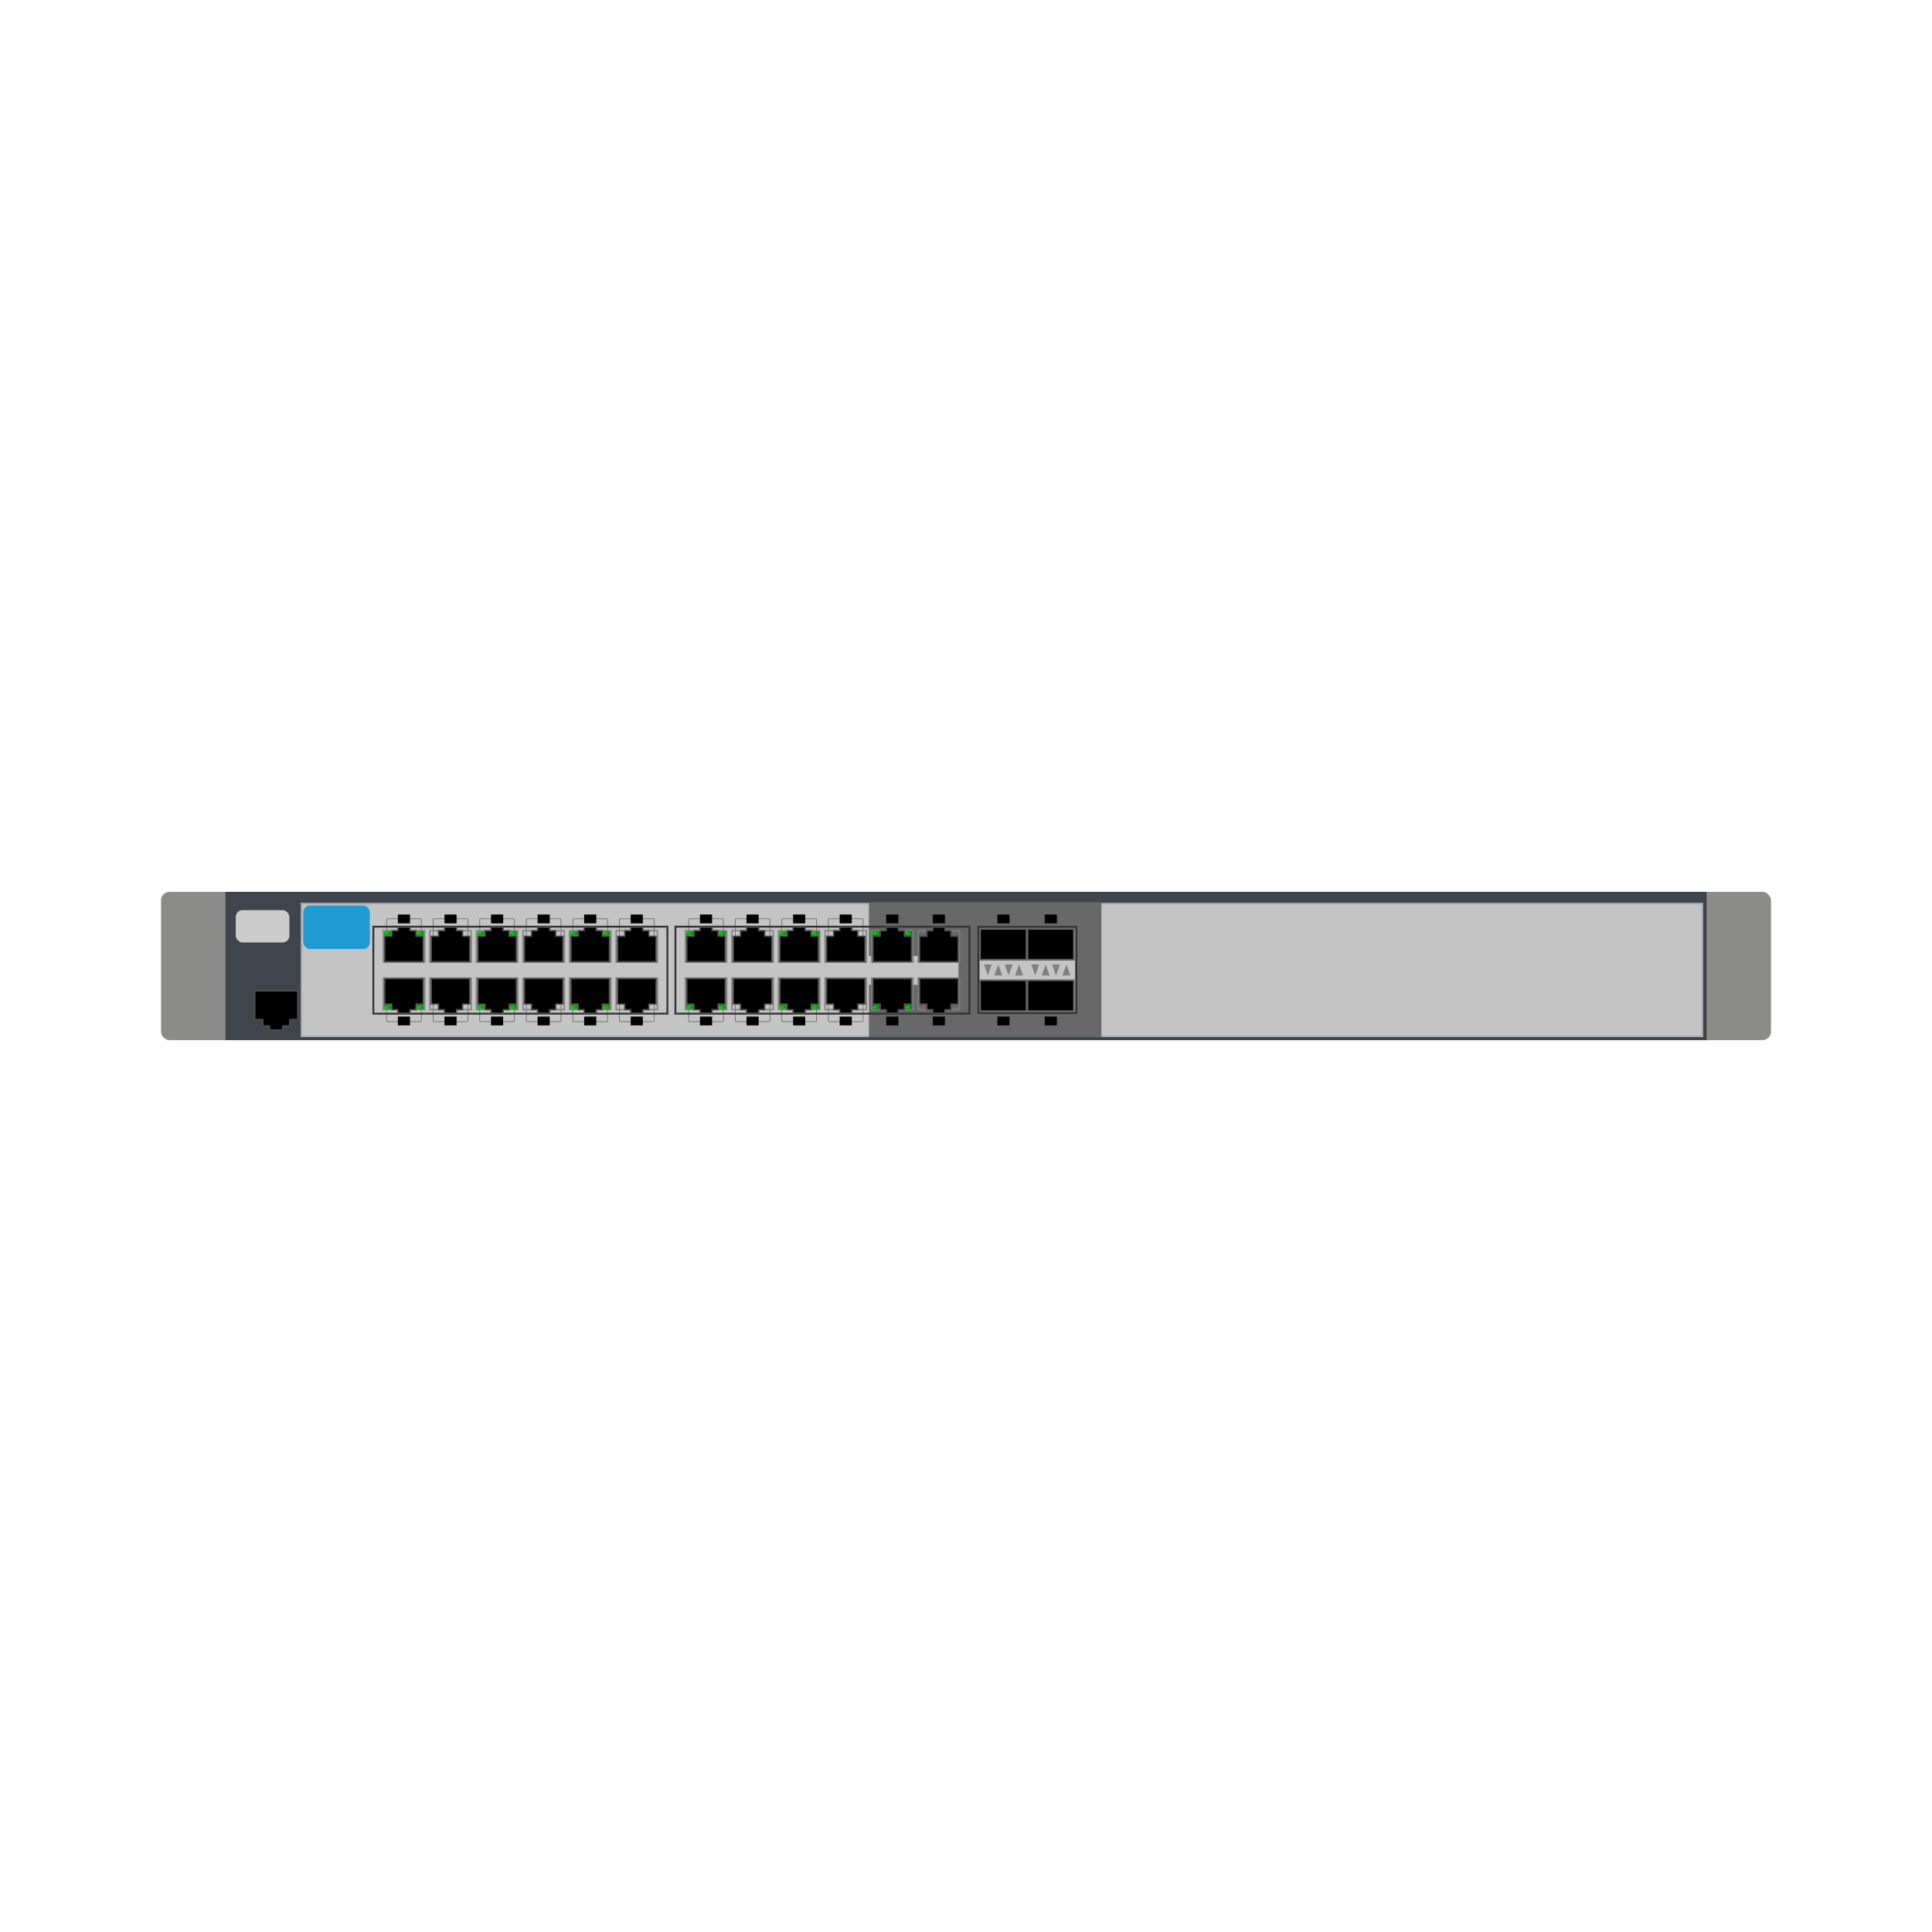 <svg:svg xmlns:dc="http://purl.org/dc/elements/1.1/" xmlns:ns1="http://www.w3.org/1999/xlink" xmlns:ns3="http://creativecommons.org/ns#" xmlns:rdf="http://www.w3.org/1999/02/22-rdf-syntax-ns#" xmlns:svg="http://www.w3.org/2000/svg" height="1140.0" id="svg2" version="1.1" viewBox="-95.0 -526.25 1140.0 1140.0" width="1140.0">
  <svg:title id="title3652">Gigabit Layer 2 Switch</svg:title>
  <svg:defs id="defs4">
    <svg:linearGradient id="linearGradient4775">
      <svg:stop id="stop4777" offset="0" stop-color="#00ef00" />
      <svg:stop id="stop4779" offset="1" stop-color="#008000" />
    </svg:linearGradient>
    <svg:radialGradient cx="-34.276" cy="-48.395" gradientTransform="matrix(1.554 .242 -.068 .549 15.687 -13.519)" gradientUnits="userSpaceOnUse" id="radialGradient7385" r="2.05" ns1:href="#linearGradient4775" />
    <svg:radialGradient cx="-34.276" cy="-48.395" gradientTransform="matrix(1.554 .256 -.068 .579 34.929 -11.591)" gradientUnits="userSpaceOnUse" id="radialGradient7387" r="2.05" ns1:href="#linearGradient4775" />
  </svg:defs>
  <svg:g id="layer1" transform="translate(167.2 -35.561)">
    <svg:rect fill="#8b8b89" height="87.5" id="rect5683" rx="5" ry="5" width="950" x="-167.2" y="35.561" />
    <svg:rect fill="#40444d" fill-rule="evenodd" height="87.5" id="rect3934" width="873.98" x="-129.19" y="35.561" />
    <svg:rect fill="#c4c4c4" fill-rule="evenodd" height="78.243" id="rect4718" stroke="#abaeb5" width="826.56" x="-84.277" y="42.518" />
    <svg:rect fill="#686868" fill-rule="evenodd" height="79.544" id="rect5744" width="137.17" x="250.53" y="41.717" />
    <svg:path d="m-103.22 117.12v-2.38h-3.986v-3.765h-4.77v-17.048h25.52v17.048h-4.77v3.765h-3.986v2.38h-8.007z" fill-rule="evenodd" id="path4731" stroke="#4d4d4d" stroke-width=".904" />
    <svg:g id="g5495" transform="translate(-0 108.36)">
      <svg:g fill="none" id="g5497" stroke="#666" stroke-width=".4">
        <svg:rect height="60.71" id="rect5499" rx=".4" ry=".4" width="20.483" x="-6.604" y="-56.951" />
        <svg:rect height="60.71" id="rect5501" rx=".4" ry=".4" width="20.483" x="-34.082" y="-56.951" />
        <svg:rect height="60.71" id="rect5503" rx=".4" ry=".4" width="20.483" x="20.874" y="-56.951" />
        <svg:rect height="60.71" id="rect5505" rx=".4" ry=".4" width="20.483" x="48.352" y="-56.951" />
        <svg:rect height="60.71" id="rect5507" rx=".4" ry=".4" width="20.483" x="75.83" y="-56.951" />
        <svg:rect height="60.71" id="rect5509" rx=".4" ry=".4" width="20.483" x="103.31" y="-56.951" />
      </svg:g>
      <svg:rect fill="#c4c4c4" height="17.028" id="rect5511" rx=".4" ry=".4" transform="translate(-165.09 116.05)" width="160.91" x="129.32" y="-151.03" />
      <svg:g id="g5513">
        <svg:rect fill="none" height="51.332" id="rect5515" stroke="#333" stroke-width="1.1" width="173.49" x="-41.891" y="-52.262" />
        <svg:g id="g5517">
          <svg:g id="g5519">
            <svg:g id="g5521">
              <svg:rect fill="none" height="18.542" id="rect5523" stroke="#808080" stroke-width=".8" width="24.378" x="-36.029" y="-49.846" />
              <svg:path d="m-27.402-51.996v2.094h-3.547v3.312h-4.245v15h22.708v-15h-4.245v-3.312h-3.547v-2.094h-7.125z" fill-rule="evenodd" id="path5525" stroke="#4d4d4d" stroke-width=".8" />
              <svg:g id="g5527" transform="translate(.083)">
                <svg:rect fill="url(#radialGradient7385)" height="2.271" id="rect5529" width="4.101" x="-35.594" y="-49.368" />
                <svg:rect fill="url(#radialGradient7387)" height="2.397" id="rect5531" width="4.101" x="-16.353" y="-49.431" />
              </svg:g>
            </svg:g>
            <svg:g id="g5533" transform="translate(27.478)">
              <svg:rect fill="none" height="18.542" id="rect5535" stroke="#808080" stroke-width=".8" width="24.378" x="-36.029" y="-49.846" />
              <svg:path d="m-27.402-51.996v2.094h-3.547v3.312h-4.245v15h22.708v-15h-4.245v-3.312h-3.547v-2.094h-7.125z" fill-rule="evenodd" id="path5537" stroke="#4d4d4d" stroke-width=".8" />
              <svg:g id="g5539" transform="translate(.083)">
                <svg:rect fill="url(#radialGradient7385)" height="2.271" id="rect5541" width="4.101" x="-35.594" y="-49.368" />
                <svg:rect fill="url(#radialGradient7387)" height="2.397" id="rect5543" width="4.101" x="-16.353" y="-49.431" />
              </svg:g>
            </svg:g>
            <svg:g id="g5545" transform="translate(54.956)">
              <svg:rect fill="none" height="18.542" id="rect5547" stroke="#808080" stroke-width=".8" width="24.378" x="-36.029" y="-49.846" />
              <svg:path d="m-27.402-51.996v2.094h-3.547v3.312h-4.245v15h22.708v-15h-4.245v-3.312h-3.547v-2.094h-7.125z" fill-rule="evenodd" id="path5549" stroke="#4d4d4d" stroke-width=".8" />
              <svg:g id="g5551" transform="translate(.083)">
                <svg:rect fill="url(#radialGradient7385)" height="2.271" id="rect5553" width="4.101" x="-35.594" y="-49.368" />
                <svg:rect fill="url(#radialGradient7387)" height="2.397" id="rect5555" width="4.101" x="-16.353" y="-49.431" />
              </svg:g>
            </svg:g>
            <svg:g id="g5557" transform="translate(82.434)">
              <svg:rect fill="none" height="18.542" id="rect5559" stroke="#808080" stroke-width=".8" width="24.378" x="-36.029" y="-49.846" />
              <svg:path d="m-27.402-51.996v2.094h-3.547v3.312h-4.245v15h22.708v-15h-4.245v-3.312h-3.547v-2.094h-7.125z" fill-rule="evenodd" id="path5561" stroke="#4d4d4d" stroke-width=".8" />
              <svg:g id="g5563" transform="translate(.083)">
                <svg:rect fill="url(#radialGradient7385)" height="2.271" id="rect5565" width="4.101" x="-35.594" y="-49.368" />
                <svg:rect fill="url(#radialGradient7387)" height="2.397" id="rect5567" width="4.101" x="-16.353" y="-49.431" />
              </svg:g>
            </svg:g>
            <svg:g id="g5569" transform="translate(109.91)">
              <svg:rect fill="none" height="18.542" id="rect5571" stroke="#808080" stroke-width=".8" width="24.378" x="-36.029" y="-49.846" />
              <svg:path d="m-27.402-51.996v2.094h-3.547v3.312h-4.245v15h22.708v-15h-4.245v-3.312h-3.547v-2.094h-7.125z" fill-rule="evenodd" id="path5573" stroke="#4d4d4d" stroke-width=".8" />
              <svg:g id="g5575" transform="translate(.083)">
                <svg:rect fill="url(#radialGradient7385)" height="2.271" id="rect5577" width="4.101" x="-35.594" y="-49.368" />
                <svg:rect fill="url(#radialGradient7387)" height="2.397" id="rect5579" width="4.101" x="-16.353" y="-49.431" />
              </svg:g>
            </svg:g>
            <svg:g id="g5581" transform="translate(137.39)">
              <svg:rect fill="none" height="18.542" id="rect5583" stroke="#808080" stroke-width=".8" width="24.378" x="-36.029" y="-49.846" />
              <svg:path d="m-27.402-51.996v2.094h-3.547v3.312h-4.245v15h22.708v-15h-4.245v-3.312h-3.547v-2.094h-7.125z" fill-rule="evenodd" id="path5585" stroke="#4d4d4d" stroke-width=".8" />
              <svg:g id="g5587" transform="translate(.083)">
                <svg:rect fill="url(#radialGradient7385)" height="2.271" id="rect5589" width="4.101" x="-35.594" y="-49.368" />
                <svg:rect fill="url(#radialGradient7387)" height="2.397" id="rect5591" width="4.101" x="-16.353" y="-49.431" />
              </svg:g>
            </svg:g>
          </svg:g>
          <svg:g id="g5593" transform="matrix(1 0 0 -1 0 -53.191)">
            <svg:g id="g5595">
              <svg:rect fill="none" height="18.542" id="rect5597" stroke="#808080" stroke-width=".8" width="24.378" x="-36.029" y="-49.846" />
              <svg:path d="m-27.402-51.996v2.094h-3.547v3.312h-4.245v15h22.708v-15h-4.245v-3.312h-3.547v-2.094h-7.125z" fill-rule="evenodd" id="path5599" stroke="#4d4d4d" stroke-width=".8" />
              <svg:g id="g5601" transform="translate(.083)">
                <svg:rect fill="url(#radialGradient7385)" height="2.271" id="rect5603" width="4.101" x="-35.594" y="-49.368" />
                <svg:rect fill="url(#radialGradient7387)" height="2.397" id="rect5605" width="4.101" x="-16.353" y="-49.431" />
              </svg:g>
            </svg:g>
            <svg:g id="g5607" transform="translate(27.478)">
              <svg:rect fill="none" height="18.542" id="rect5609" stroke="#808080" stroke-width=".8" width="24.378" x="-36.029" y="-49.846" />
              <svg:path d="m-27.402-51.996v2.094h-3.547v3.312h-4.245v15h22.708v-15h-4.245v-3.312h-3.547v-2.094h-7.125z" fill-rule="evenodd" id="path5611" stroke="#4d4d4d" stroke-width=".8" />
              <svg:g id="g5613" transform="translate(.083)">
                <svg:rect fill="url(#radialGradient7385)" height="2.271" id="rect5615" width="4.101" x="-35.594" y="-49.368" />
                <svg:rect fill="url(#radialGradient7387)" height="2.397" id="rect5617" width="4.101" x="-16.353" y="-49.431" />
              </svg:g>
            </svg:g>
            <svg:g id="g5619" transform="translate(54.956)">
              <svg:rect fill="none" height="18.542" id="rect5621" stroke="#808080" stroke-width=".8" width="24.378" x="-36.029" y="-49.846" />
              <svg:path d="m-27.402-51.996v2.094h-3.547v3.312h-4.245v15h22.708v-15h-4.245v-3.312h-3.547v-2.094h-7.125z" fill-rule="evenodd" id="path5623" stroke="#4d4d4d" stroke-width=".8" />
              <svg:g id="g5625" transform="translate(.083)">
                <svg:rect fill="url(#radialGradient7385)" height="2.271" id="rect5627" width="4.101" x="-35.594" y="-49.368" />
                <svg:rect fill="url(#radialGradient7387)" height="2.397" id="rect5629" width="4.101" x="-16.353" y="-49.431" />
              </svg:g>
            </svg:g>
            <svg:g id="g5631" transform="translate(82.434)">
              <svg:rect fill="none" height="18.542" id="rect5633" stroke="#808080" stroke-width=".8" width="24.378" x="-36.029" y="-49.846" />
              <svg:path d="m-27.402-51.996v2.094h-3.547v3.312h-4.245v15h22.708v-15h-4.245v-3.312h-3.547v-2.094h-7.125z" fill-rule="evenodd" id="path5635" stroke="#4d4d4d" stroke-width=".8" />
              <svg:g id="g5637" transform="translate(.083)">
                <svg:rect fill="url(#radialGradient7385)" height="2.271" id="rect5639" width="4.101" x="-35.594" y="-49.368" />
                <svg:rect fill="url(#radialGradient7387)" height="2.397" id="rect5641" width="4.101" x="-16.353" y="-49.431" />
              </svg:g>
            </svg:g>
            <svg:g id="g5643" transform="translate(109.91)">
              <svg:rect fill="none" height="18.542" id="rect5645" stroke="#808080" stroke-width=".8" width="24.378" x="-36.029" y="-49.846" />
              <svg:path d="m-27.402-51.996v2.094h-3.547v3.312h-4.245v15h22.708v-15h-4.245v-3.312h-3.547v-2.094h-7.125z" fill-rule="evenodd" id="path5647" stroke="#4d4d4d" stroke-width=".8" />
              <svg:g id="g5649" transform="translate(.083)">
                <svg:rect fill="url(#radialGradient7385)" height="2.271" id="rect5651" width="4.101" x="-35.594" y="-49.368" />
                <svg:rect fill="url(#radialGradient7387)" height="2.397" id="rect5653" width="4.101" x="-16.353" y="-49.431" />
              </svg:g>
            </svg:g>
            <svg:g id="g5655" transform="translate(137.39)">
              <svg:rect fill="none" height="18.542" id="rect5657" stroke="#808080" stroke-width=".8" width="24.378" x="-36.029" y="-49.846" />
              <svg:path d="m-27.402-51.996v2.094h-3.547v3.312h-4.245v15h22.708v-15h-4.245v-3.312h-3.547v-2.094h-7.125z" fill-rule="evenodd" id="path5659" stroke="#4d4d4d" stroke-width=".8" />
              <svg:g id="g5661" transform="translate(.083)">
                <svg:rect fill="url(#radialGradient7385)" height="2.271" id="rect5663" width="4.101" x="-35.594" y="-49.368" />
                <svg:rect fill="url(#radialGradient7387)" height="2.397" id="rect5665" width="4.101" x="-16.353" y="-49.431" />
              </svg:g>
            </svg:g>
          </svg:g>
        </svg:g>
      </svg:g>
    </svg:g>
    <svg:g fill-rule="evenodd" id="g5667" transform="translate(-0 108.36)">
      <svg:rect height="5.183" id="rect5669" width="7.157" x="-27.418" y="-59.419" />
      <svg:rect height="5.183" id="rect5671" width="7.157" x=".059" y="-59.419" />
      <svg:rect height="5.183" id="rect5673" width="7.157" x="27.537" y="-59.419" />
      <svg:rect height="5.183" id="rect5675" width="7.157" x="55.015" y="-59.419" />
      <svg:rect height="5.183" id="rect5677" width="7.157" x="82.493" y="-59.419" />
      <svg:rect height="5.183" id="rect5679" width="7.157" x="109.97" y="-59.419" />
    </svg:g>
    <svg:g fill-rule="evenodd" id="g5681" transform="translate(-0 168.58)">
      <svg:rect height="5.183" id="rect5684" width="7.157" x="-27.418" y="-59.419" />
      <svg:rect height="5.183" id="rect5686" width="7.157" x=".059" y="-59.419" />
      <svg:rect height="5.183" id="rect5688" width="7.157" x="27.537" y="-59.419" />
      <svg:rect height="5.183" id="rect5690" width="7.157" x="55.015" y="-59.419" />
      <svg:rect height="5.183" id="rect5692" width="7.157" x="82.493" y="-59.419" />
      <svg:rect height="5.183" id="rect5694" width="7.157" x="109.97" y="-59.419" />
    </svg:g>
    <svg:g id="g5759" transform="translate(178.24 108.36)">
      <svg:g fill="none" id="g5761" stroke="#666" stroke-width=".4">
        <svg:rect height="60.71" id="rect5763" rx=".4" ry=".4" width="20.483" x="-6.604" y="-56.951" />
        <svg:rect height="60.71" id="rect5765" rx=".4" ry=".4" width="20.483" x="-34.082" y="-56.951" />
        <svg:rect height="60.71" id="rect5767" rx=".4" ry=".4" width="20.483" x="20.874" y="-56.951" />
        <svg:rect height="60.71" id="rect5769" rx=".4" ry=".4" width="20.483" x="48.352" y="-56.951" />
        <svg:rect height="60.71" id="rect5771" rx=".4" ry=".4" width="20.483" x="75.83" y="-56.951" />
        <svg:rect height="60.71" id="rect5773" rx=".4" ry=".4" width="20.483" x="103.31" y="-56.951" />
      </svg:g>
      <svg:rect fill="#c4c4c4" height="17.028" id="rect5775" rx=".4" ry=".4" transform="translate(-165.09 116.05)" width="160.91" x="129.32" y="-151.03" />
      <svg:g id="g5777">
        <svg:rect fill="none" height="51.332" id="rect5779" stroke="#333" stroke-width="1.1" width="173.49" x="-41.891" y="-52.262" />
        <svg:g id="g5781">
          <svg:g id="g5783">
            <svg:g id="g5785">
              <svg:rect fill="none" height="18.542" id="rect5787" stroke="#808080" stroke-width=".8" width="24.378" x="-36.029" y="-49.846" />
              <svg:path d="m-27.402-51.996v2.094h-3.547v3.312h-4.245v15h22.708v-15h-4.245v-3.312h-3.547v-2.094h-7.125z" fill-rule="evenodd" id="path5789" stroke="#4d4d4d" stroke-width=".8" />
              <svg:g id="g5791" transform="translate(.083)">
                <svg:rect fill="url(#radialGradient7385)" height="2.271" id="rect5793" width="4.101" x="-35.594" y="-49.368" />
                <svg:rect fill="url(#radialGradient7387)" height="2.397" id="rect5795" width="4.101" x="-16.353" y="-49.431" />
              </svg:g>
            </svg:g>
            <svg:g id="g5797" transform="translate(27.478)">
              <svg:rect fill="none" height="18.542" id="rect5799" stroke="#808080" stroke-width=".8" width="24.378" x="-36.029" y="-49.846" />
              <svg:path d="m-27.402-51.996v2.094h-3.547v3.312h-4.245v15h22.708v-15h-4.245v-3.312h-3.547v-2.094h-7.125z" fill-rule="evenodd" id="path5801" stroke="#4d4d4d" stroke-width=".8" />
              <svg:g id="g5803" transform="translate(.083)">
                <svg:rect fill="url(#radialGradient7385)" height="2.271" id="rect5805" width="4.101" x="-35.594" y="-49.368" />
                <svg:rect fill="url(#radialGradient7387)" height="2.397" id="rect5807" width="4.101" x="-16.353" y="-49.431" />
              </svg:g>
            </svg:g>
            <svg:g id="g5809" transform="translate(54.956)">
              <svg:rect fill="none" height="18.542" id="rect5811" stroke="#808080" stroke-width=".8" width="24.378" x="-36.029" y="-49.846" />
              <svg:path d="m-27.402-51.996v2.094h-3.547v3.312h-4.245v15h22.708v-15h-4.245v-3.312h-3.547v-2.094h-7.125z" fill-rule="evenodd" id="path5813" stroke="#4d4d4d" stroke-width=".8" />
              <svg:g id="g5815" transform="translate(.083)">
                <svg:rect fill="url(#radialGradient7385)" height="2.271" id="rect5817" width="4.101" x="-35.594" y="-49.368" />
                <svg:rect fill="url(#radialGradient7387)" height="2.397" id="rect5819" width="4.101" x="-16.353" y="-49.431" />
              </svg:g>
            </svg:g>
            <svg:g id="g5821" transform="translate(82.434)">
              <svg:rect fill="none" height="18.542" id="rect5823" stroke="#808080" stroke-width=".8" width="24.378" x="-36.029" y="-49.846" />
              <svg:path d="m-27.402-51.996v2.094h-3.547v3.312h-4.245v15h22.708v-15h-4.245v-3.312h-3.547v-2.094h-7.125z" fill-rule="evenodd" id="path5825" stroke="#4d4d4d" stroke-width=".8" />
              <svg:g id="g5827" transform="translate(.083)">
                <svg:rect fill="url(#radialGradient7385)" height="2.271" id="rect5829" width="4.101" x="-35.594" y="-49.368" />
                <svg:rect fill="url(#radialGradient7387)" height="2.397" id="rect5831" width="4.101" x="-16.353" y="-49.431" />
              </svg:g>
            </svg:g>
            <svg:g id="g5833" transform="translate(109.91)">
              <svg:rect fill="none" height="18.542" id="rect5835" stroke="#808080" stroke-width=".8" width="24.378" x="-36.029" y="-49.846" />
              <svg:path d="m-27.402-51.996v2.094h-3.547v3.312h-4.245v15h22.708v-15h-4.245v-3.312h-3.547v-2.094h-7.125z" fill-rule="evenodd" id="path5837" stroke="#4d4d4d" stroke-width=".8" />
              <svg:g id="g5839" transform="translate(.083)">
                <svg:rect fill="url(#radialGradient7385)" height="2.271" id="rect5841" width="4.101" x="-35.594" y="-49.368" />
                <svg:rect fill="url(#radialGradient7387)" height="2.397" id="rect5843" width="4.101" x="-16.353" y="-49.431" />
              </svg:g>
            </svg:g>
            <svg:g id="g5845" transform="translate(137.39)">
              <svg:rect fill="none" height="18.542" id="rect5847" stroke="#808080" stroke-width=".8" width="24.378" x="-36.029" y="-49.846" />
              <svg:path d="m-27.402-51.996v2.094h-3.547v3.312h-4.245v15h22.708v-15h-4.245v-3.312h-3.547v-2.094h-7.125z" fill-rule="evenodd" id="path5849" stroke="#4d4d4d" stroke-width=".8" />
              <svg:g id="g5851" transform="translate(.083)">
                <svg:rect fill="url(#radialGradient7385)" height="2.271" id="rect5853" width="4.101" x="-35.594" y="-49.368" />
                <svg:rect fill="url(#radialGradient7387)" height="2.397" id="rect5855" width="4.101" x="-16.353" y="-49.431" />
              </svg:g>
            </svg:g>
          </svg:g>
          <svg:g id="g5857" transform="matrix(1 0 0 -1 0 -53.191)">
            <svg:g id="g5859">
              <svg:rect fill="none" height="18.542" id="rect5861" stroke="#808080" stroke-width=".8" width="24.378" x="-36.029" y="-49.846" />
              <svg:path d="m-27.402-51.996v2.094h-3.547v3.312h-4.245v15h22.708v-15h-4.245v-3.312h-3.547v-2.094h-7.125z" fill-rule="evenodd" id="path5863" stroke="#4d4d4d" stroke-width=".8" />
              <svg:g id="g5865" transform="translate(.083)">
                <svg:rect fill="url(#radialGradient7385)" height="2.271" id="rect5867" width="4.101" x="-35.594" y="-49.368" />
                <svg:rect fill="url(#radialGradient7387)" height="2.397" id="rect5869" width="4.101" x="-16.353" y="-49.431" />
              </svg:g>
            </svg:g>
            <svg:g id="g5871" transform="translate(27.478)">
              <svg:rect fill="none" height="18.542" id="rect5873" stroke="#808080" stroke-width=".8" width="24.378" x="-36.029" y="-49.846" />
              <svg:path d="m-27.402-51.996v2.094h-3.547v3.312h-4.245v15h22.708v-15h-4.245v-3.312h-3.547v-2.094h-7.125z" fill-rule="evenodd" id="path5875" stroke="#4d4d4d" stroke-width=".8" />
              <svg:g id="g5877" transform="translate(.083)">
                <svg:rect fill="url(#radialGradient7385)" height="2.271" id="rect5879" width="4.101" x="-35.594" y="-49.368" />
                <svg:rect fill="url(#radialGradient7387)" height="2.397" id="rect5881" width="4.101" x="-16.353" y="-49.431" />
              </svg:g>
            </svg:g>
            <svg:g id="g5883" transform="translate(54.956)">
              <svg:rect fill="none" height="18.542" id="rect5885" stroke="#808080" stroke-width=".8" width="24.378" x="-36.029" y="-49.846" />
              <svg:path d="m-27.402-51.996v2.094h-3.547v3.312h-4.245v15h22.708v-15h-4.245v-3.312h-3.547v-2.094h-7.125z" fill-rule="evenodd" id="path5887" stroke="#4d4d4d" stroke-width=".8" />
              <svg:g id="g5889" transform="translate(.083)">
                <svg:rect fill="url(#radialGradient7385)" height="2.271" id="rect5891" width="4.101" x="-35.594" y="-49.368" />
                <svg:rect fill="url(#radialGradient7387)" height="2.397" id="rect5893" width="4.101" x="-16.353" y="-49.431" />
              </svg:g>
            </svg:g>
            <svg:g id="g5895" transform="translate(82.434)">
              <svg:rect fill="none" height="18.542" id="rect5897" stroke="#808080" stroke-width=".8" width="24.378" x="-36.029" y="-49.846" />
              <svg:path d="m-27.402-51.996v2.094h-3.547v3.312h-4.245v15h22.708v-15h-4.245v-3.312h-3.547v-2.094h-7.125z" fill-rule="evenodd" id="path5899" stroke="#4d4d4d" stroke-width=".8" />
              <svg:g id="g5901" transform="translate(.083)">
                <svg:rect fill="url(#radialGradient7385)" height="2.271" id="rect5903" width="4.101" x="-35.594" y="-49.368" />
                <svg:rect fill="url(#radialGradient7387)" height="2.397" id="rect5905" width="4.101" x="-16.353" y="-49.431" />
              </svg:g>
            </svg:g>
            <svg:g id="g5907" transform="translate(109.91)">
              <svg:rect fill="none" height="18.542" id="rect5909" stroke="#808080" stroke-width=".8" width="24.378" x="-36.029" y="-49.846" />
              <svg:path d="m-27.402-51.996v2.094h-3.547v3.312h-4.245v15h22.708v-15h-4.245v-3.312h-3.547v-2.094h-7.125z" fill-rule="evenodd" id="path5911" stroke="#4d4d4d" stroke-width=".8" />
              <svg:g id="g5913" transform="translate(.083)">
                <svg:rect fill="url(#radialGradient7385)" height="2.271" id="rect5915" width="4.101" x="-35.594" y="-49.368" />
                <svg:rect fill="url(#radialGradient7387)" height="2.397" id="rect5917" width="4.101" x="-16.353" y="-49.431" />
              </svg:g>
            </svg:g>
            <svg:g id="g5919" transform="translate(137.39)">
              <svg:rect fill="none" height="18.542" id="rect5921" stroke="#808080" stroke-width=".8" width="24.378" x="-36.029" y="-49.846" />
              <svg:path d="m-27.402-51.996v2.094h-3.547v3.312h-4.245v15h22.708v-15h-4.245v-3.312h-3.547v-2.094h-7.125z" fill-rule="evenodd" id="path5923" stroke="#4d4d4d" stroke-width=".8" />
              <svg:g id="g5925" transform="translate(.083)">
                <svg:rect fill="url(#radialGradient7385)" height="2.271" id="rect5927" width="4.101" x="-35.594" y="-49.368" />
                <svg:rect fill="url(#radialGradient7387)" height="2.397" id="rect5929" width="4.101" x="-16.353" y="-49.431" />
              </svg:g>
            </svg:g>
          </svg:g>
        </svg:g>
      </svg:g>
    </svg:g>
    <svg:g fill-rule="evenodd" id="g5931" transform="translate(178.24 108.36)">
      <svg:rect height="5.183" id="rect5933" width="7.157" x="-27.418" y="-59.419" />
      <svg:rect height="5.183" id="rect5935" width="7.157" x=".059" y="-59.419" />
      <svg:rect height="5.183" id="rect5937" width="7.157" x="27.537" y="-59.419" />
      <svg:rect height="5.183" id="rect5939" width="7.157" x="55.015" y="-59.419" />
      <svg:rect height="5.183" id="rect5941" width="7.157" x="82.493" y="-59.419" />
      <svg:rect height="5.183" id="rect5943" width="7.157" x="109.97" y="-59.419" />
    </svg:g>
    <svg:g fill-rule="evenodd" id="g5945" transform="translate(178.24 168.58)">
      <svg:rect height="5.183" id="rect5947" width="7.157" x="-27.418" y="-59.419" />
      <svg:rect height="5.183" id="rect5949" width="7.157" x=".059" y="-59.419" />
      <svg:rect height="5.183" id="rect5951" width="7.157" x="27.537" y="-59.419" />
      <svg:rect height="5.183" id="rect5953" width="7.157" x="55.015" y="-59.419" />
      <svg:rect height="5.183" id="rect5955" width="7.157" x="82.493" y="-59.419" />
      <svg:rect height="5.183" id="rect5957" width="7.157" x="109.97" y="-59.419" />
    </svg:g>
    <svg:g id="g7112">
      <svg:rect fill-rule="evenodd" height="5.183" id="rect5309" width="7.157" x="354.27" y="48.94" />
      <svg:rect fill-rule="evenodd" height="5.183" id="rect5311" width="7.157" x="326.32" y="48.94" />
      <svg:rect fill-rule="evenodd" height="5.183" id="rect5313" width="7.157" x="326.32" y="109.16" />
      <svg:rect fill-rule="evenodd" height="5.183" id="rect5315" width="7.157" x="354.27" y="109.16" />
      <svg:rect fill="#c4c4c4" fill-rule="evenodd" height="50.734" id="rect6146" stroke="#333" stroke-linecap="round" stroke-width="1.2" width="57.705" x="315.15" y="56.273" />
      <svg:g fill-rule="evenodd" id="g6168" stroke="#666" stroke-width="1.012" transform="matrix(.976 0 0 1 8.604 108.99)">
        <svg:rect height="18.252" id="rect6148" width="28.138" x="315.03" y="-51.62" />
        <svg:rect height="18.252" id="rect6150" width="28.138" x="343.66" y="-51.62" />
        <svg:rect height="18.252" id="rect6152" width="28.138" x="315.03" y="-21.256" />
        <svg:rect height="18.252" id="rect6154" width="28.138" x="343.66" y="-21.256" />
      </svg:g>
      <svg:path d="m326.83 78.381-2.331 6.518h4.662z" fill="#808080" id="path6182" />
      <svg:path d="m339.11 78.381-2.331 6.518h4.662z" fill="#808080" id="path6184" />
      <svg:path d="m320.7 84.899-2.331-6.518h4.662z" fill="#808080" id="path6186" />
      <svg:path d="m332.97 84.899-2.331-6.518h4.662z" fill="#808080" id="path6188" />
      <svg:path d="m354.78 78.381-2.331 6.518h4.662z" fill="#808080" id="path6190" />
      <svg:path d="m367.06 78.381-2.331 6.518h4.662z" fill="#808080" id="path6192" />
      <svg:path d="m348.65 84.899-2.331-6.518h4.662z" fill="#808080" id="path6194" />
      <svg:path d="m360.92 84.899-2.331-6.518h4.662z" fill="#808080" id="path6196" />
    </svg:g>
    <svg:rect fill="#209ad3" fill-rule="evenodd" height="25.64" id="rect6336" rx="4" ry="4" width="39.278" x="-83.257" y="43.617" />
    <svg:rect fill="#ccc" fill-rule="evenodd" height="19.093" id="rect6340" rx="4" ry="4" width="31.64" x="-123.08" y="46.345" />
  </svg:g>
</svg:svg>
